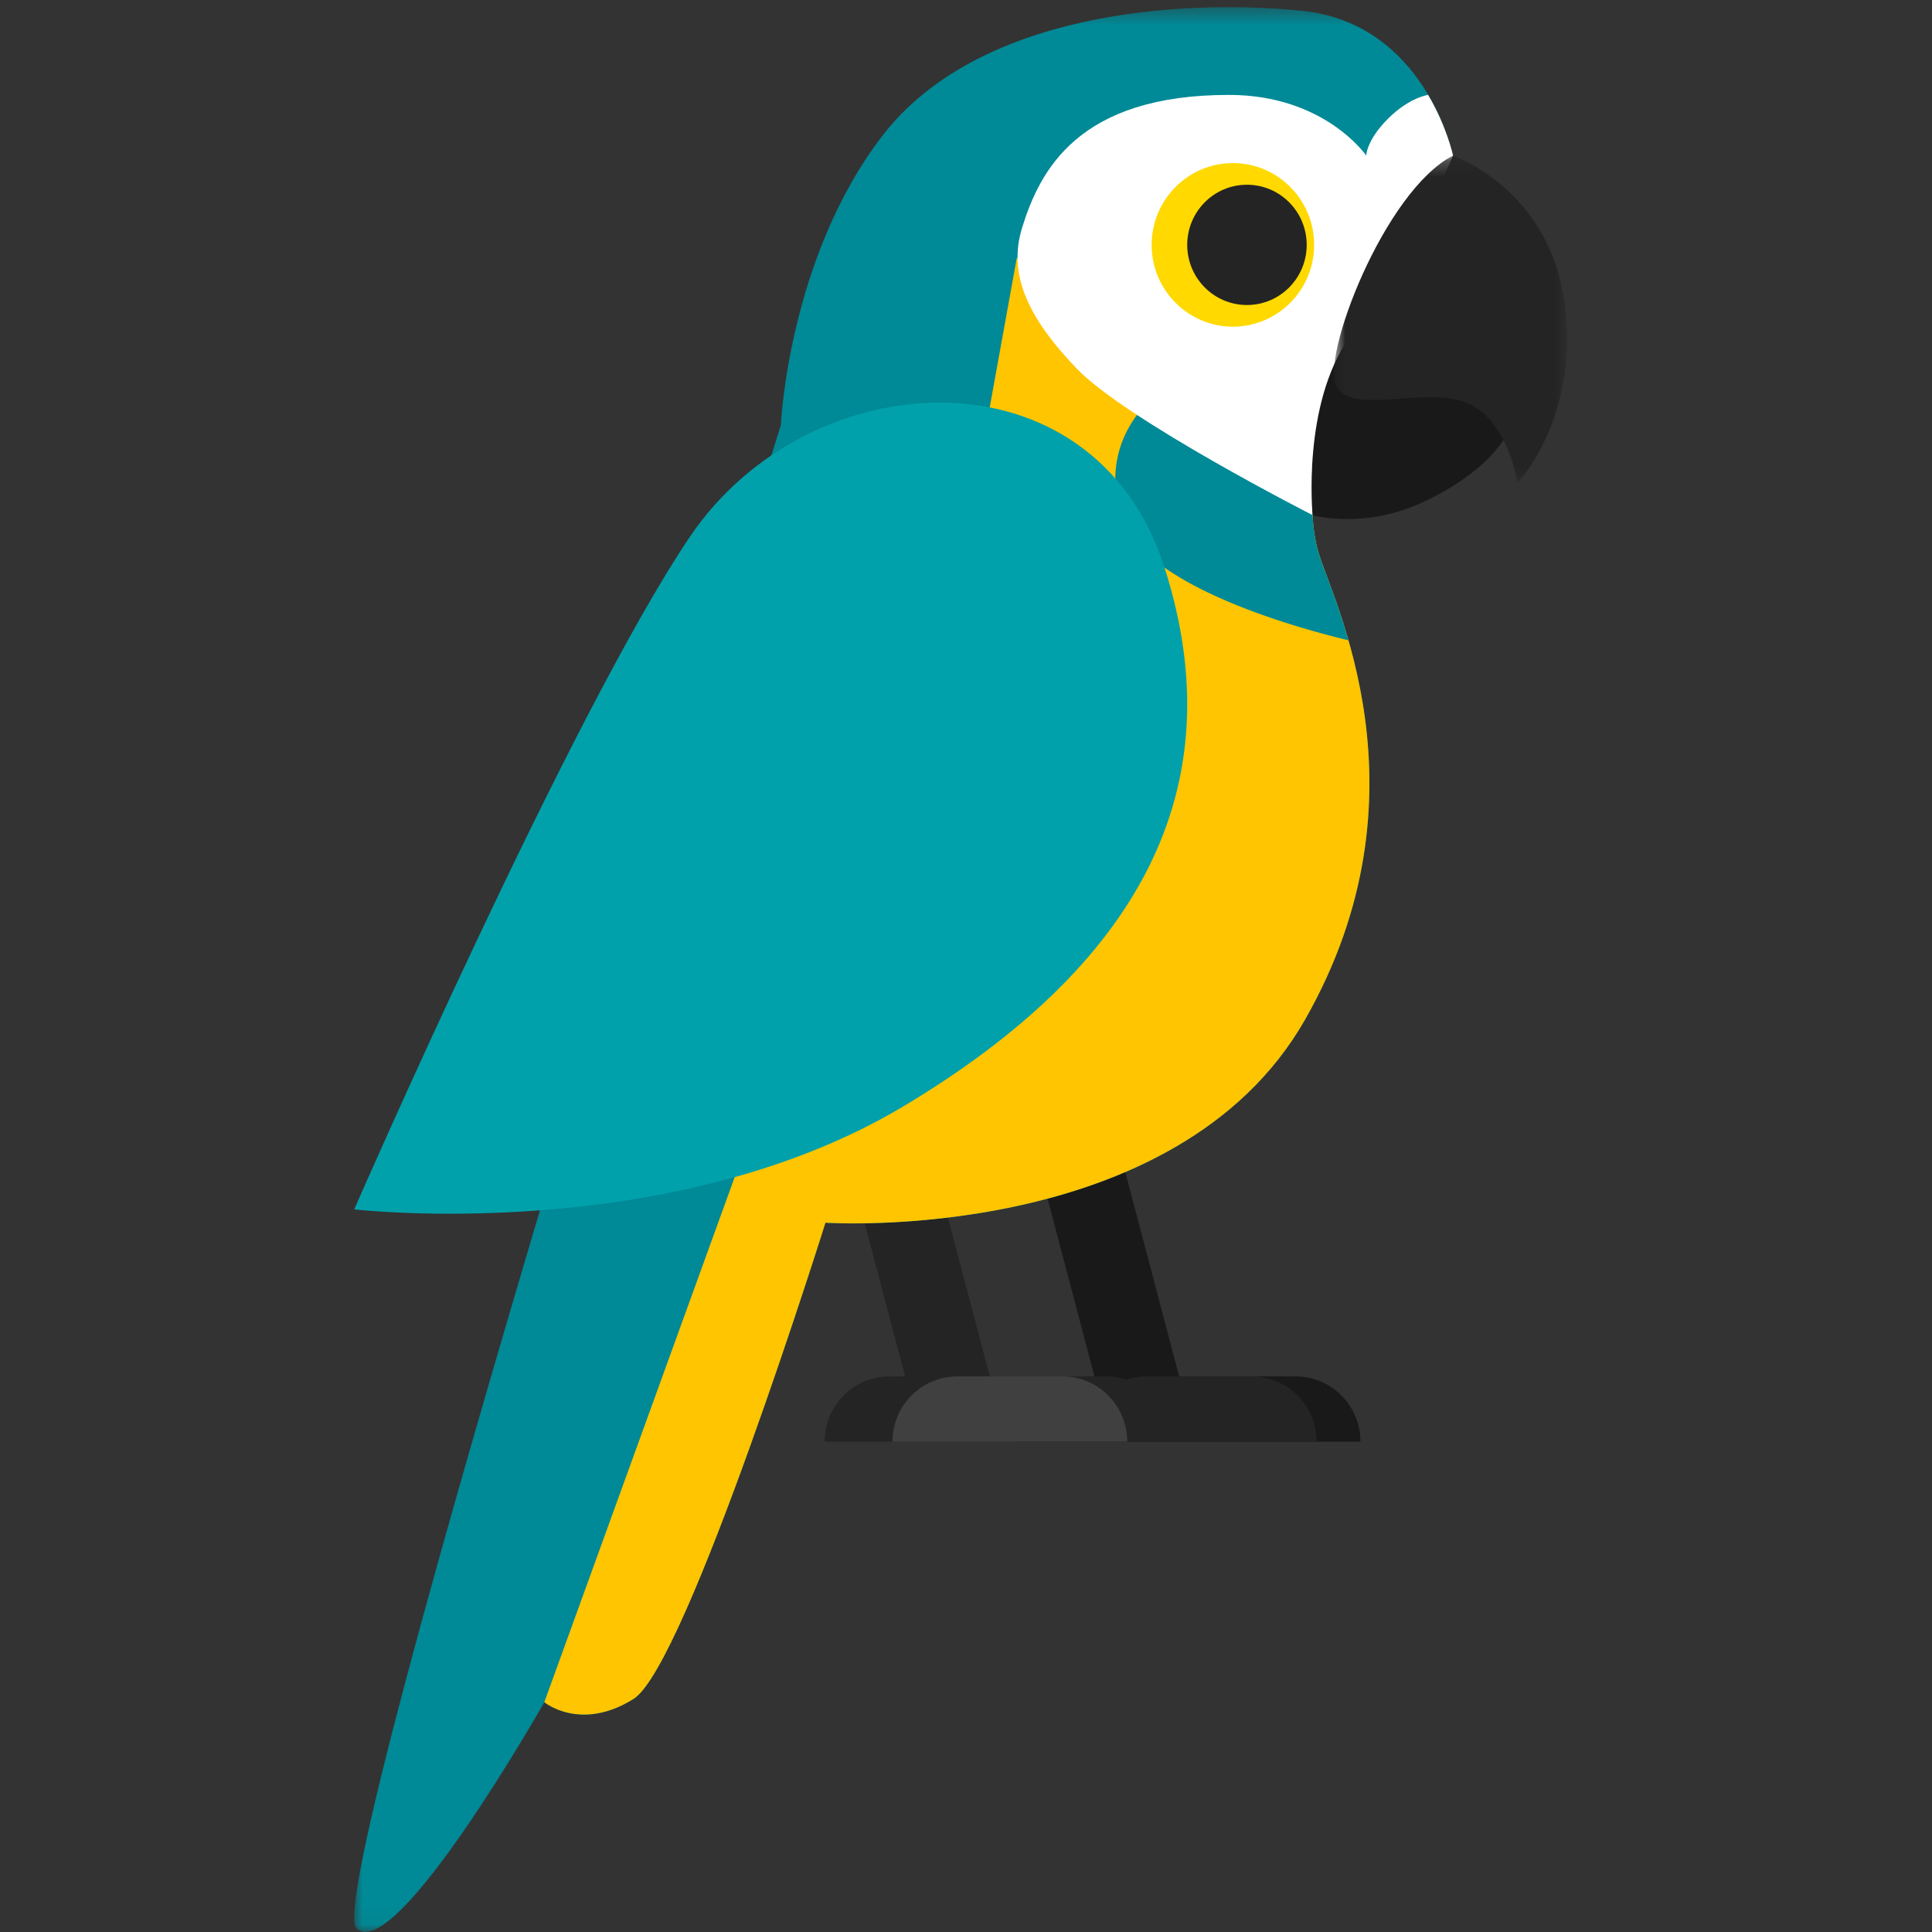 <svg width="120" height="120" viewBox="0 0 120 120" xmlns="http://www.w3.org/2000/svg" xmlns:xlink="http://www.w3.org/1999/xlink"><rect x="0" y="0" width="120" height="120" fill="#333333" stroke="none"/><defs><path id="a" d="M0 .411h68.252v119.545H0z"/><path id="c" d="M.798.186h14.48v20.319H.799z"/></defs><g fill="none" fill-rule="evenodd"><path fill="#191919" d="M73.963 88.23l-4.915 1.315-4.981-18.89 4.914-1.313z"/><path d="M80.474 85.492H67.006c-2.224 0-4.026 1.814-4.026 4.052H84.5c0-2.238-1.803-4.052-4.026-4.052" fill="#191919"/><path d="M77.752 85.492h-6.535c-2.223 0-4.025 1.814-4.025 4.052h14.585c0-2.238-1.801-4.052-4.025-4.052m-15.55 2.738l-4.915 1.315-4.981-18.89 4.913-1.313z" fill="#242424"/><path d="M68.713 85.492H55.244c-2.223 0-4.025 1.814-4.025 4.052h21.52c0-2.238-1.803-4.052-4.026-4.052" fill="#242424"/><path d="M65.99 85.492h-6.534c-2.224 0-4.025 1.814-4.025 4.052h14.585c0-2.238-1.802-4.052-4.025-4.052" fill="#404040"/><g transform="translate(22 .033)"><mask id="b" fill="#fff"><use xlink:href="#a"/></mask><path d="M68.252 9.631s-1.696-8.22-9.4-8.995C51.15-.141 38.67.79 32.814 8.39c-5.855 7.599-6.317 17.992-6.317 17.992S-2.316 117.584.149 119.757c2.466 2.171 11.66-14.063 11.66-14.063s2.259 1.861 5.546-.208c3.287-2.068 11.915-29.573 11.915-29.573s21.777 1.447 29.79-12.616c8.011-14.062 1.642-26.16.82-29.056-.82-2.895 0-5.997 0-5.997l8.373-18.613z" fill="#008996" mask="url(#b)"/></g><path d="M81.059 63.33c8.012-14.062 1.643-26.16.82-29.056-.474-1.674-.4-3.414-.253-4.586-8.5-7.82-18.472-13.664-18.472-13.664L56.126 54.8l-9.478 15.51-12.84 35.416s2.26 1.861 5.547-.208c3.287-2.067 11.915-29.573 11.915-29.573s21.777 1.448 29.789-12.615" fill="#FFC500"/><path d="M81.88 34.274c-.416-1.467-.405-2.96-.297-4.103l-.27-.763a100.057 100.057 0 0 0-5.88-4.934l-3.054-.385s-4.314 2.633-2.774 7.909c1.25 4.283 10.655 6.93 14.15 7.772-.756-2.637-1.608-4.554-1.875-5.496" fill="#008996"/><path d="M81.88 28.278l8.372-18.613s-.378-1.787-1.55-3.77c-.026.004-1.187.165-2.507 1.495-1.336 1.344-1.336 2.275-1.336 2.275s-2.568-3.77-8.525-3.77c-9.348-.001-11.75 4.674-12.854 8.268-.875 2.85.322 5.532 3.403 8.737 3.082 3.205 14.646 9.097 14.646 9.097-.092-2.04.35-3.72.35-3.72" fill="#FFF"/><path d="M93.373 27.326s-1.118 2.037-4.894 3.82c-3.774 1.785-6.95.851-6.95.851s-.677-6.874 2.302-11.062c2.98-4.187 10.197 4.405 9.542 6.39" fill="#191919"/><g transform="translate(82.05 9.479)"><mask id="d" fill="#fff"><use xlink:href="#c"/></mask><path d="M8.202.186s6.01 2.068 6.934 9.203c.924 7.135-2.927 11.116-2.927 11.116s-.566-3.774-3.03-4.912c-2.467-1.138-7.19.724-8.218-1.034C-.067 12.801 3.94 2.357 8.202.186" fill="#242424" mask="url(#d)"/></g><path d="M22 75.119s13.451-30.814 20.848-41.775c7.395-10.96 25.07-11.9 29.483 1.909 4.413 13.808-1.694 24.77-16.205 33.455C41.615 77.393 22 75.118 22 75.118" fill="#00A1AB"/><path d="M81.623 15.21c0 2.805-2.258 5.08-5.046 5.08-2.787 0-5.046-2.275-5.046-5.08 0-2.806 2.26-5.08 5.046-5.08 2.788 0 5.046 2.274 5.046 5.08" fill="#FFD900"/><path d="M81.161 15.21c0 2.063-1.661 3.735-3.71 3.735-2.05 0-3.711-1.672-3.711-3.735 0-2.064 1.661-3.736 3.71-3.736 2.05 0 3.711 1.672 3.711 3.736" fill="#242424"/></g></svg>